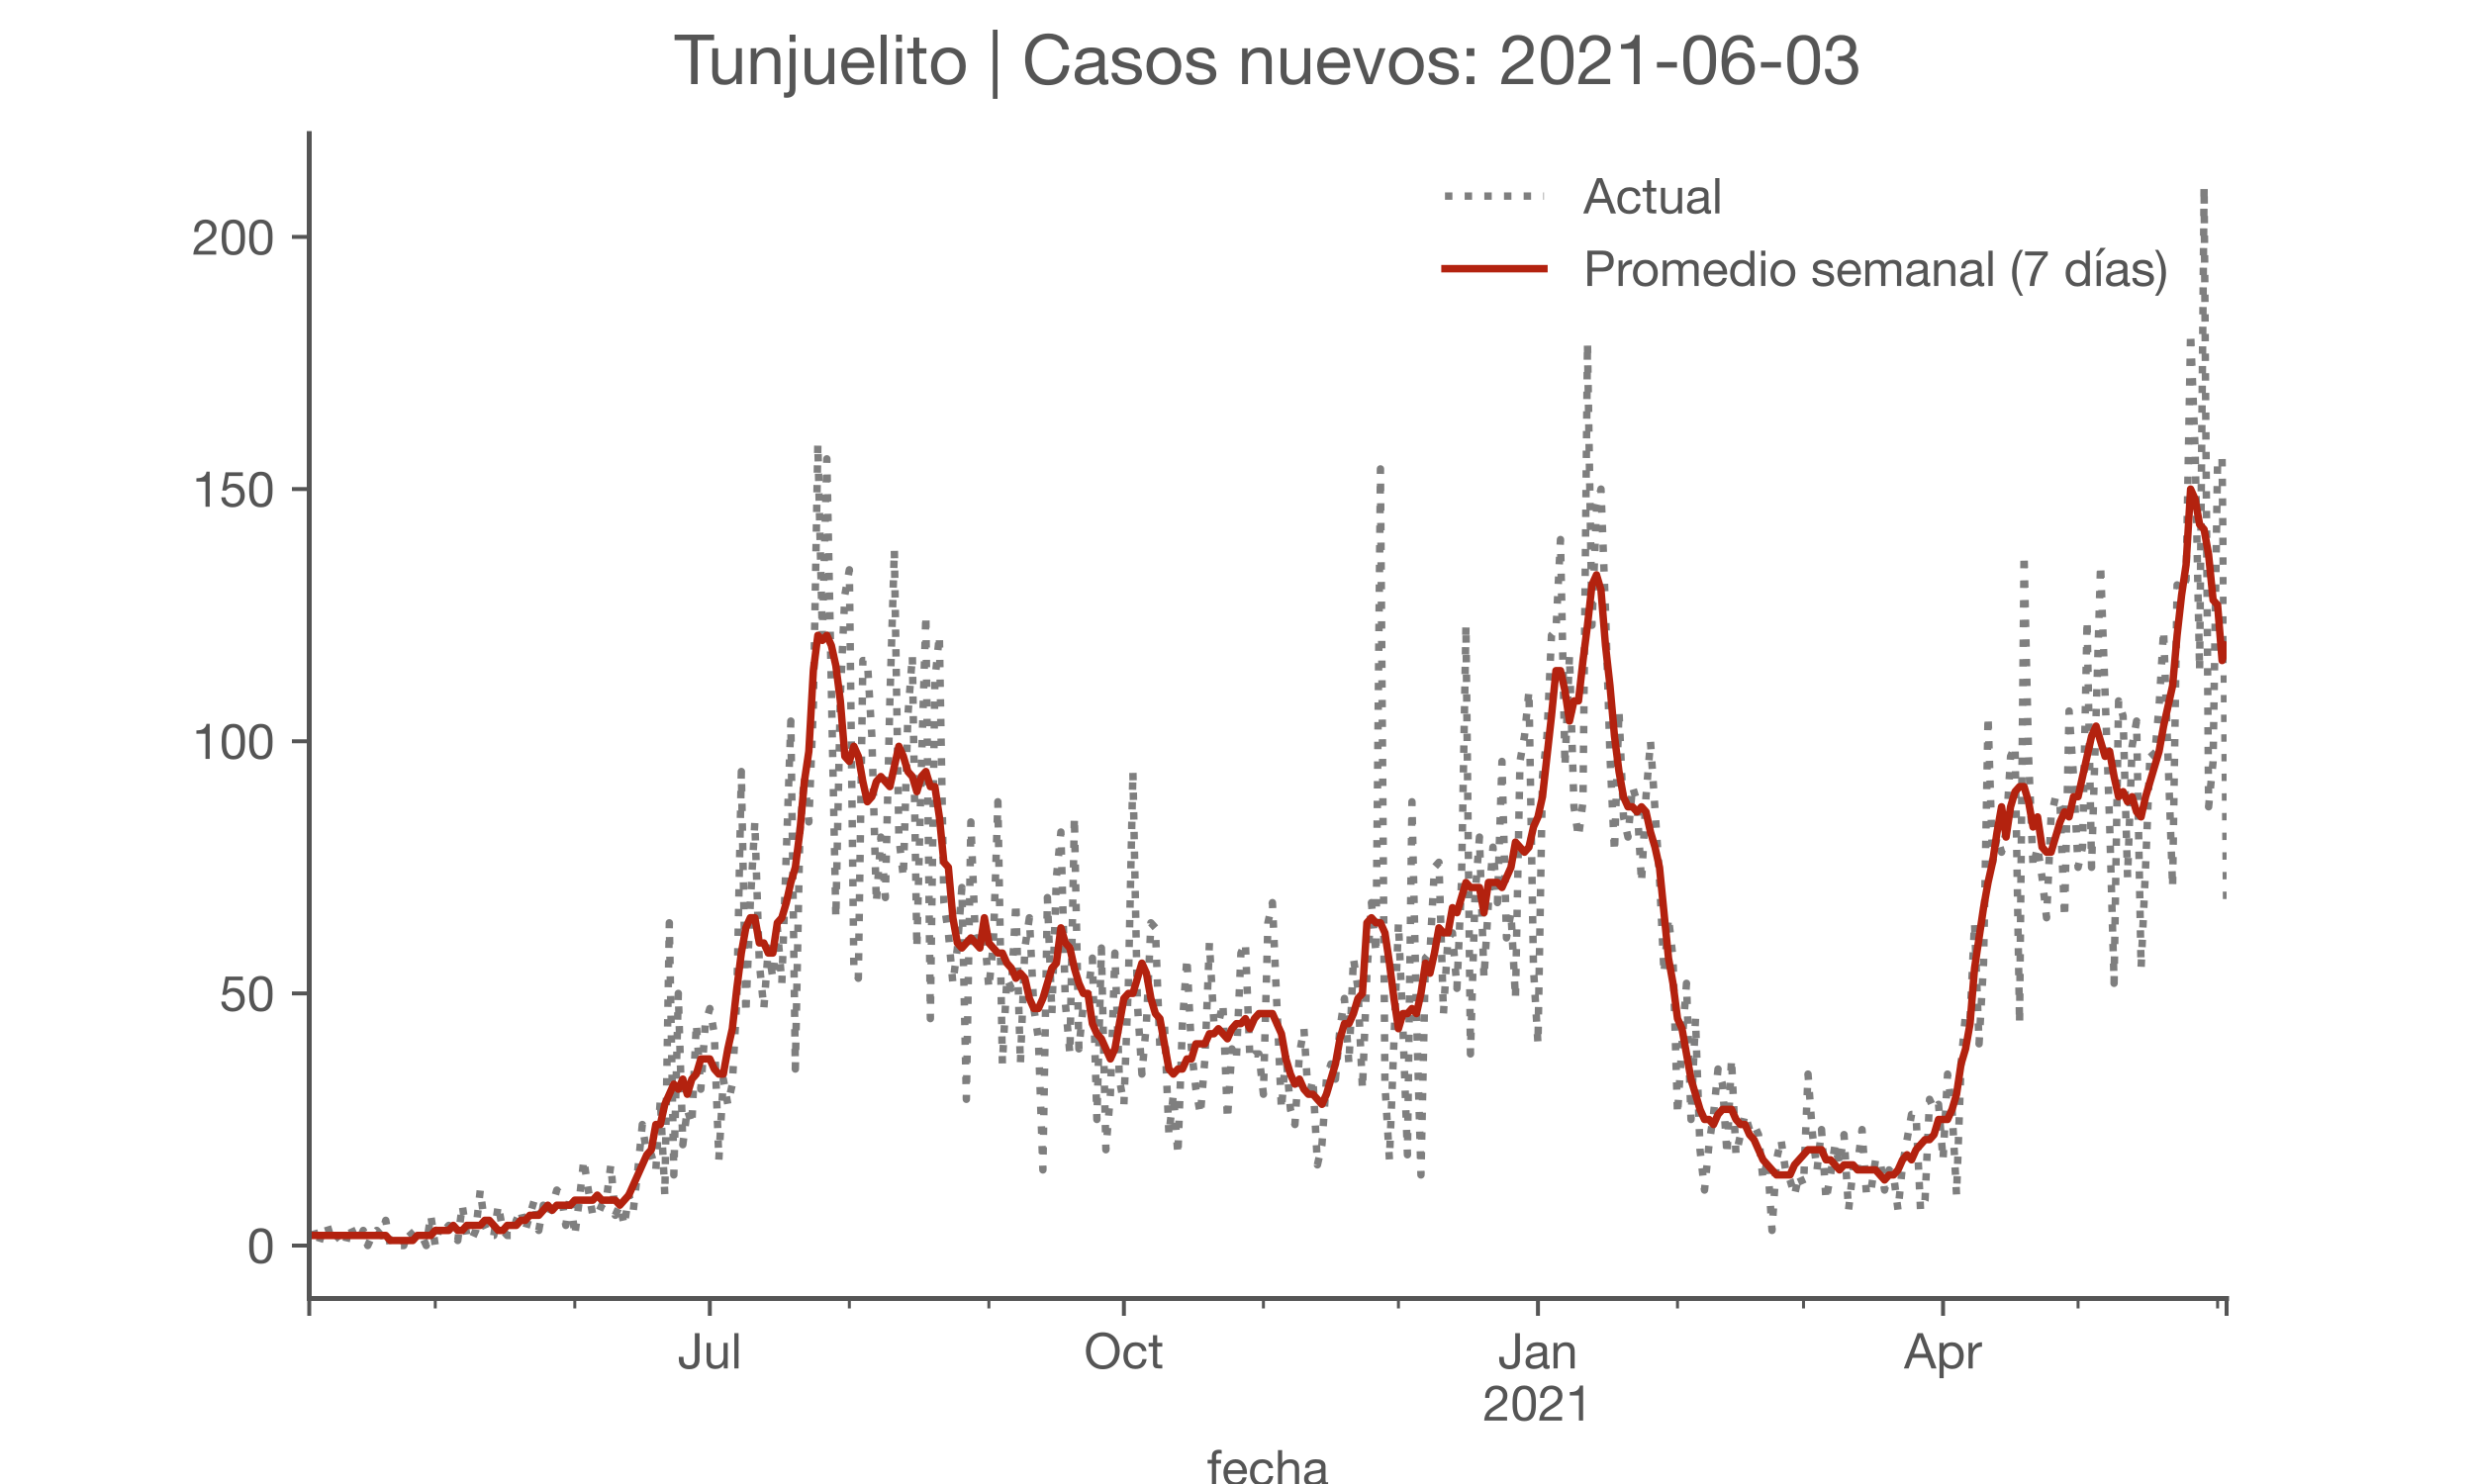 <?xml version="1.0" encoding="utf-8" standalone="no"?>
<!DOCTYPE svg PUBLIC "-//W3C//DTD SVG 1.1//EN"
  "http://www.w3.org/Graphics/SVG/1.1/DTD/svg11.dtd">
<!-- Created with matplotlib (https://matplotlib.org/) -->
<svg height="300pt" version="1.1" viewBox="0 0 500 300" width="500pt" xmlns="http://www.w3.org/2000/svg" xmlns:xlink="http://www.w3.org/1999/xlink">
 <defs>
  <style type="text/css">*{stroke-linecap:butt;stroke-linejoin:round;}</style>
 </defs>
 <g id="figure_1">
  <g id="patch_1">
   <path d="M 0 300 
L 500 300 
L 500 0 
L 0 0 
z
" style="fill:#ffffff;"/>
  </g>
  <g id="axes_1">
   <g id="patch_2">
    <path d="M 62.5 262.5 
L 450 262.5 
L 450 27 
L 62.5 27 
z
" style="fill:#ffffff;"/>
   </g>
   <g id="matplotlib.axis_1">
    <g id="xtick_1">
     <g id="line2d_1">
      <defs>
       <path d="M 0 0 
L 0 3.5 
" id="m513632c5b2" style="stroke:#555555;stroke-width:0.8;"/>
      </defs>
      <g>
       <use style="fill:#555555;stroke:#555555;stroke-width:0.8;" x="62.5" xlink:href="#m513632c5b2" y="262.5"/>
      </g>
     </g>
    </g>
    <g id="xtick_2">
     <g id="line2d_2">
      <g>
       <use style="fill:#555555;stroke:#555555;stroke-width:0.8;" x="143.457" xlink:href="#m513632c5b2" y="262.5"/>
      </g>
     </g>
     <g id="text_1">
      <!-- Jul -->
      <g style="fill:#555555;" transform="translate(136.971 276.641)scale(0.1 -0.1)">
       <defs>
        <path d="M 44.094 17.797 
L 44.094 71.406 
L 34.594 71.406 
L 34.594 19.203 
Q 34.594 13.297 32.141 9.797 
Q 29.703 6.297 23.203 6.297 
Q 19.703 6.297 17.453 7.344 
Q 15.203 8.406 13.953 10.297 
Q 12.703 12.203 12.203 14.797 
Q 11.703 17.406 11.703 20.5 
L 11.703 23.5 
L 2.203 23.5 
L 2.203 19.094 
Q 2.203 8.906 7.594 3.656 
Q 13 -1.594 23 -1.594 
Q 29 -1.594 33.047 0.047 
Q 37.094 1.703 39.547 4.453 
Q 42 7.203 43.047 10.703 
Q 44.094 14.203 44.094 17.797 
z
" id="HelveticaNeue-74"/>
        <path d="M 49.203 0 
L 49.203 51.703 
L 40.703 51.703 
L 40.703 22.5 
Q 40.703 19 39.75 16.047 
Q 38.797 13.094 36.891 10.891 
Q 35 8.703 32.141 7.5 
Q 29.297 6.297 25.406 6.297 
Q 20.5 6.297 17.703 9.094 
Q 14.906 11.906 14.906 16.703 
L 14.906 51.703 
L 6.406 51.703 
L 6.406 17.703 
Q 6.406 13.5 7.25 10.047 
Q 8.094 6.594 10.188 4.094 
Q 12.297 1.594 15.688 0.25 
Q 19.094 -1.094 24.203 -1.094 
Q 29.906 -1.094 34.094 1.156 
Q 38.297 3.406 41 8.203 
L 41.203 8.203 
L 41.203 0 
z
" id="HelveticaNeue-117"/>
        <path d="M 6.906 71.406 
L 6.906 0 
L 15.406 0 
L 15.406 71.406 
z
" id="HelveticaNeue-108"/>
       </defs>
       <use xlink:href="#HelveticaNeue-74"/>
       <use x="51.9" xlink:href="#HelveticaNeue-117"/>
       <use x="107.5" xlink:href="#HelveticaNeue-108"/>
      </g>
     </g>
    </g>
    <g id="xtick_3">
     <g id="line2d_3">
      <g>
       <use style="fill:#555555;stroke:#555555;stroke-width:0.8;" x="227.142" xlink:href="#m513632c5b2" y="262.5"/>
      </g>
     </g>
     <g id="text_2">
      <!-- Oct -->
      <g style="fill:#555555;" transform="translate(219.082 276.641)scale(0.1 -0.1)">
       <defs>
        <path d="M 13.297 35.703 
Q 13.297 41.094 14.688 46.344 
Q 16.094 51.594 19.094 55.797 
Q 22.094 60 26.797 62.547 
Q 31.5 65.094 38 65.094 
Q 44.5 65.094 49.203 62.547 
Q 53.906 60 56.906 55.797 
Q 59.906 51.594 61.297 46.344 
Q 62.703 41.094 62.703 35.703 
Q 62.703 30.297 61.297 25.047 
Q 59.906 19.797 56.906 15.594 
Q 53.906 11.406 49.203 8.844 
Q 44.5 6.297 38 6.297 
Q 31.5 6.297 26.797 8.844 
Q 22.094 11.406 19.094 15.594 
Q 16.094 19.797 14.688 25.047 
Q 13.297 30.297 13.297 35.703 
z
M 3.797 35.703 
Q 3.797 28.406 5.938 21.656 
Q 8.094 14.906 12.391 9.703 
Q 16.703 4.5 23.094 1.453 
Q 29.5 -1.594 38 -1.594 
Q 46.5 -1.594 52.891 1.453 
Q 59.297 4.5 63.594 9.703 
Q 67.906 14.906 70.047 21.656 
Q 72.203 28.406 72.203 35.703 
Q 72.203 43 70.047 49.75 
Q 67.906 56.5 63.594 61.703 
Q 59.297 66.906 52.891 70 
Q 46.5 73.094 38 73.094 
Q 29.5 73.094 23.094 70 
Q 16.703 66.906 12.391 61.703 
Q 8.094 56.5 5.938 49.75 
Q 3.797 43 3.797 35.703 
z
" id="HelveticaNeue-79"/>
        <path d="M 41.5 35.094 
L 50.297 35.094 
Q 49.797 39.703 47.891 43.047 
Q 46 46.406 43.047 48.594 
Q 40.094 50.797 36.25 51.844 
Q 32.406 52.906 28 52.906 
Q 21.906 52.906 17.297 50.75 
Q 12.703 48.594 9.641 44.844 
Q 6.594 41.094 5.094 36.047 
Q 3.594 31 3.594 25.203 
Q 3.594 19.406 5.141 14.547 
Q 6.703 9.703 9.75 6.203 
Q 12.797 2.703 17.344 0.797 
Q 21.906 -1.094 27.797 -1.094 
Q 37.703 -1.094 43.453 4.094 
Q 49.203 9.297 50.594 18.906 
L 41.906 18.906 
Q 41.094 12.906 37.547 9.594 
Q 34 6.297 27.703 6.297 
Q 23.703 6.297 20.797 7.891 
Q 17.906 9.5 16.094 12.141 
Q 14.297 14.797 13.438 18.188 
Q 12.594 21.594 12.594 25.203 
Q 12.594 29.094 13.391 32.75 
Q 14.203 36.406 16.047 39.203 
Q 17.906 42 21 43.703 
Q 24.094 45.406 28.703 45.406 
Q 34.094 45.406 37.297 42.703 
Q 40.5 40 41.5 35.094 
z
" id="HelveticaNeue-99"/>
        <path d="M 18.203 51.703 
L 18.203 67.203 
L 9.703 67.203 
L 9.703 51.703 
L 0.906 51.703 
L 0.906 44.203 
L 9.703 44.203 
L 9.703 11.297 
Q 9.703 7.703 10.391 5.5 
Q 11.094 3.297 12.547 2.094 
Q 14 0.906 16.344 0.453 
Q 18.703 0 22 0 
L 28.5 0 
L 28.5 7.5 
L 24.594 7.5 
Q 22.594 7.5 21.344 7.641 
Q 20.094 7.797 19.391 8.297 
Q 18.703 8.797 18.453 9.688 
Q 18.203 10.594 18.203 12.094 
L 18.203 44.203 
L 28.5 44.203 
L 28.5 51.703 
z
" id="HelveticaNeue-116"/>
       </defs>
       <use xlink:href="#HelveticaNeue-79"/>
       <use x="76" xlink:href="#HelveticaNeue-99"/>
       <use x="129.7" xlink:href="#HelveticaNeue-116"/>
      </g>
     </g>
    </g>
    <g id="xtick_4">
     <g id="line2d_4">
      <g>
       <use style="fill:#555555;stroke:#555555;stroke-width:0.8;" x="310.827" xlink:href="#m513632c5b2" y="262.5"/>
      </g>
     </g>
     <g id="text_3">
      <!-- Jan -->
      <g style="fill:#555555;" transform="translate(302.767 276.641)scale(0.1 -0.1)">
       <defs>
        <path d="M 52.203 0.203 
Q 50 -1.094 46.094 -1.094 
Q 42.797 -1.094 40.844 0.75 
Q 38.906 2.594 38.906 6.797 
Q 35.406 2.594 30.75 0.75 
Q 26.094 -1.094 20.703 -1.094 
Q 17.203 -1.094 14.047 -0.297 
Q 10.906 0.5 8.594 2.203 
Q 6.297 3.906 4.938 6.656 
Q 3.594 9.406 3.594 13.297 
Q 3.594 17.703 5.094 20.5 
Q 6.594 23.297 9.047 25.047 
Q 11.5 26.797 14.641 27.688 
Q 17.797 28.594 21.094 29.203 
Q 24.594 29.906 27.75 30.25 
Q 30.906 30.594 33.297 31.25 
Q 35.703 31.906 37.094 33.156 
Q 38.5 34.406 38.5 36.797 
Q 38.5 39.594 37.453 41.297 
Q 36.406 43 34.75 43.891 
Q 33.094 44.797 31.047 45.094 
Q 29 45.406 27 45.406 
Q 21.594 45.406 18 43.344 
Q 14.406 41.297 14.094 35.594 
L 5.594 35.594 
Q 5.797 40.406 7.594 43.703 
Q 9.406 47 12.406 49.047 
Q 15.406 51.094 19.25 52 
Q 23.094 52.906 27.5 52.906 
Q 31 52.906 34.453 52.406 
Q 37.906 51.906 40.703 50.344 
Q 43.5 48.797 45.203 46 
Q 46.906 43.203 46.906 38.703 
L 46.906 12.094 
Q 46.906 9.094 47.25 7.688 
Q 47.594 6.297 49.594 6.297 
Q 50.703 6.297 52.203 6.797 
z
M 38.406 26.703 
Q 36.797 25.5 34.188 24.953 
Q 31.594 24.406 28.75 24.047 
Q 25.906 23.703 23 23.25 
Q 20.094 22.797 17.797 21.797 
Q 15.5 20.797 14.047 18.938 
Q 12.594 17.094 12.594 13.906 
Q 12.594 11.797 13.438 10.344 
Q 14.297 8.906 15.641 8 
Q 17 7.094 18.797 6.688 
Q 20.594 6.297 22.594 6.297 
Q 26.797 6.297 29.797 7.438 
Q 32.797 8.594 34.688 10.344 
Q 36.594 12.094 37.5 14.141 
Q 38.406 16.203 38.406 18 
z
" id="HelveticaNeue-97"/>
        <path d="M 6.406 51.703 
L 6.406 0 
L 14.906 0 
L 14.906 29.203 
Q 14.906 32.703 15.844 35.641 
Q 16.797 38.594 18.688 40.797 
Q 20.594 43 23.438 44.203 
Q 26.297 45.406 30.203 45.406 
Q 35.094 45.406 37.891 42.594 
Q 40.703 39.797 40.703 35 
L 40.703 0 
L 49.203 0 
L 49.203 34 
Q 49.203 38.203 48.344 41.641 
Q 47.5 45.094 45.391 47.594 
Q 43.297 50.094 39.891 51.5 
Q 36.5 52.906 31.406 52.906 
Q 19.906 52.906 14.594 43.5 
L 14.406 43.5 
L 14.406 51.703 
z
" id="HelveticaNeue-110"/>
       </defs>
       <use xlink:href="#HelveticaNeue-74"/>
       <use x="51.9" xlink:href="#HelveticaNeue-97"/>
       <use x="105.6" xlink:href="#HelveticaNeue-110"/>
      </g>
      <!-- 2021 -->
      <g style="fill:#555555;" transform="translate(299.709 287.18)scale(0.1 -0.1)">
       <defs>
        <path d="M 4.406 45.797 
L 12.906 45.797 
Q 12.797 49 13.547 52.141 
Q 14.297 55.297 16 57.797 
Q 17.703 60.297 20.344 61.844 
Q 23 63.406 26.703 63.406 
Q 29.5 63.406 32 62.5 
Q 34.5 61.594 36.344 59.891 
Q 38.203 58.203 39.297 55.844 
Q 40.406 53.5 40.406 50.594 
Q 40.406 46.906 39.25 44.094 
Q 38.094 41.297 35.844 38.891 
Q 33.594 36.5 30.188 34.141 
Q 26.797 31.797 22.297 29 
Q 18.594 26.797 15.188 24.297 
Q 11.797 21.797 9.094 18.5 
Q 6.406 15.203 4.656 10.75 
Q 2.906 6.297 2.406 0 
L 48.703 0 
L 48.703 7.5 
L 12.297 7.5 
Q 12.906 10.797 14.844 13.344 
Q 16.797 15.906 19.547 18.094 
Q 22.297 20.297 25.594 22.25 
Q 28.906 24.203 32.203 26.203 
Q 35.5 28.297 38.594 30.594 
Q 41.703 32.906 44.094 35.75 
Q 46.5 38.594 47.953 42.188 
Q 49.406 45.797 49.406 50.5 
Q 49.406 55.5 47.656 59.297 
Q 45.906 63.094 42.906 65.641 
Q 39.906 68.203 35.844 69.547 
Q 31.797 70.906 27.203 70.906 
Q 21.594 70.906 17.188 69 
Q 12.797 67.094 9.844 63.75 
Q 6.906 60.406 5.5 55.797 
Q 4.094 51.203 4.406 45.797 
z
" id="HelveticaNeue-50"/>
        <path d="M 13.203 34.906 
Q 13.203 37.5 13.25 40.641 
Q 13.297 43.797 13.75 46.938 
Q 14.203 50.094 15.047 53.094 
Q 15.906 56.094 17.547 58.344 
Q 19.203 60.594 21.703 62 
Q 24.203 63.406 27.797 63.406 
Q 31.406 63.406 33.906 62 
Q 36.406 60.594 38.047 58.344 
Q 39.703 56.094 40.547 53.094 
Q 41.406 50.094 41.844 46.938 
Q 42.297 43.797 42.344 40.641 
Q 42.406 37.5 42.406 34.906 
Q 42.406 30.906 42.156 25.953 
Q 41.906 21 40.547 16.641 
Q 39.203 12.297 36.203 9.297 
Q 33.203 6.297 27.797 6.297 
Q 22.406 6.297 19.406 9.297 
Q 16.406 12.297 15.047 16.641 
Q 13.703 21 13.453 25.953 
Q 13.203 30.906 13.203 34.906 
z
M 4.203 34.797 
Q 4.203 30.906 4.391 26.703 
Q 4.594 22.5 5.391 18.5 
Q 6.203 14.5 7.703 10.953 
Q 9.203 7.406 11.797 4.703 
Q 14.406 2 18.344 0.453 
Q 22.297 -1.094 27.797 -1.094 
Q 33.406 -1.094 37.297 0.453 
Q 41.203 2 43.797 4.703 
Q 46.406 7.406 47.906 10.953 
Q 49.406 14.5 50.203 18.5 
Q 51 22.5 51.203 26.703 
Q 51.406 30.906 51.406 34.797 
Q 51.406 38.703 51.203 42.891 
Q 51 47.094 50.203 51.094 
Q 49.406 55.094 47.906 58.688 
Q 46.406 62.297 43.797 65 
Q 41.203 67.703 37.25 69.297 
Q 33.297 70.906 27.797 70.906 
Q 22.297 70.906 18.344 69.297 
Q 14.406 67.703 11.797 65 
Q 9.203 62.297 7.703 58.688 
Q 6.203 55.094 5.391 51.094 
Q 4.594 47.094 4.391 42.891 
Q 4.203 38.703 4.203 34.797 
z
" id="HelveticaNeue-48"/>
        <path d="M 35.594 0 
L 35.594 70.906 
L 29.094 70.906 
Q 28.406 66.906 26.5 64.297 
Q 24.594 61.703 21.844 60.203 
Q 19.094 58.703 15.688 58.141 
Q 12.297 57.594 8.703 57.594 
L 8.703 50.797 
L 27.094 50.797 
L 27.094 0 
z
" id="HelveticaNeue-49"/>
       </defs>
       <use xlink:href="#HelveticaNeue-50"/>
       <use x="55.6" xlink:href="#HelveticaNeue-48"/>
       <use x="111.2" xlink:href="#HelveticaNeue-50"/>
       <use x="166.8" xlink:href="#HelveticaNeue-49"/>
      </g>
     </g>
    </g>
    <g id="xtick_5">
     <g id="line2d_5">
      <g>
       <use style="fill:#555555;stroke:#555555;stroke-width:0.8;" x="392.694" xlink:href="#m513632c5b2" y="262.5"/>
      </g>
     </g>
     <g id="text_4">
      <!-- Apr -->
      <g style="fill:#555555;" transform="translate(384.824 276.641)scale(0.1 -0.1)">
       <defs>
        <path d="M 20.094 29.5 
L 32.203 62.797 
L 32.406 62.797 
L 44.297 29.5 
z
M 27.203 71.406 
L -0.594 0 
L 9.094 0 
L 17.094 21.5 
L 47.297 21.5 
L 55.094 0 
L 65.594 0 
L 37.703 71.406 
z
" id="HelveticaNeue-65"/>
        <path d="M 6.703 51.703 
L 6.703 -19.703 
L 15.203 -19.703 
L 15.203 6.906 
L 15.406 6.906 
Q 16.797 4.594 18.844 3.047 
Q 20.906 1.5 23.203 0.594 
Q 25.5 -0.297 27.844 -0.688 
Q 30.203 -1.094 32.094 -1.094 
Q 38 -1.094 42.453 1 
Q 46.906 3.094 49.844 6.75 
Q 52.797 10.406 54.25 15.297 
Q 55.703 20.203 55.703 25.703 
Q 55.703 31.203 54.203 36.094 
Q 52.703 41 49.75 44.75 
Q 46.797 48.5 42.344 50.703 
Q 37.906 52.906 31.906 52.906 
Q 26.5 52.906 22 50.953 
Q 17.5 49 15.406 44.703 
L 15.203 44.703 
L 15.203 51.703 
z
M 46.703 26.297 
Q 46.703 22.5 45.891 18.891 
Q 45.094 15.297 43.297 12.5 
Q 41.5 9.703 38.547 8 
Q 35.594 6.297 31.203 6.297 
Q 26.797 6.297 23.688 7.938 
Q 20.594 9.594 18.641 12.297 
Q 16.703 15 15.797 18.547 
Q 14.906 22.094 14.906 25.906 
Q 14.906 29.5 15.75 33 
Q 16.594 36.5 18.5 39.25 
Q 20.406 42 23.406 43.703 
Q 26.406 45.406 30.703 45.406 
Q 34.797 45.406 37.844 43.797 
Q 40.906 42.203 42.844 39.5 
Q 44.797 36.797 45.75 33.344 
Q 46.703 29.906 46.703 26.297 
z
" id="HelveticaNeue-112"/>
        <path d="M 6.094 51.703 
L 6.094 0 
L 14.594 0 
L 14.594 23 
Q 14.594 28 15.594 31.844 
Q 16.594 35.703 18.797 38.391 
Q 21 41.094 24.594 42.5 
Q 28.203 43.906 33.297 43.906 
L 33.297 52.906 
Q 26.406 53.094 21.906 50.094 
Q 17.406 47.094 14.297 40.797 
L 14.094 40.797 
L 14.094 51.703 
z
" id="HelveticaNeue-114"/>
       </defs>
       <use xlink:href="#HelveticaNeue-65"/>
       <use x="64.8" xlink:href="#HelveticaNeue-112"/>
       <use x="124.1" xlink:href="#HelveticaNeue-114"/>
      </g>
     </g>
    </g>
    <g id="xtick_6">
     <g id="line2d_6">
      <g>
       <use style="fill:#555555;stroke:#555555;stroke-width:0.8;" x="450" xlink:href="#m513632c5b2" y="262.5"/>
      </g>
     </g>
    </g>
    <g id="xtick_7">
     <g id="line2d_7">
      <defs>
       <path d="M 0 0 
L 0 2 
" id="me13534d9a4" style="stroke:#555555;stroke-width:0.6;"/>
      </defs>
      <g>
       <use style="fill:#555555;stroke:#555555;stroke-width:0.6;" x="87.969" xlink:href="#me13534d9a4" y="262.5"/>
      </g>
     </g>
    </g>
    <g id="xtick_8">
     <g id="line2d_8">
      <g>
       <use style="fill:#555555;stroke:#555555;stroke-width:0.6;" x="116.168" xlink:href="#me13534d9a4" y="262.5"/>
      </g>
     </g>
    </g>
    <g id="xtick_9">
     <g id="line2d_9">
      <g>
       <use style="fill:#555555;stroke:#555555;stroke-width:0.6;" x="171.655" xlink:href="#me13534d9a4" y="262.5"/>
      </g>
     </g>
    </g>
    <g id="xtick_10">
     <g id="line2d_10">
      <g>
       <use style="fill:#555555;stroke:#555555;stroke-width:0.6;" x="199.853" xlink:href="#me13534d9a4" y="262.5"/>
      </g>
     </g>
    </g>
    <g id="xtick_11">
     <g id="line2d_11">
      <g>
       <use style="fill:#555555;stroke:#555555;stroke-width:0.6;" x="255.34" xlink:href="#me13534d9a4" y="262.5"/>
      </g>
     </g>
    </g>
    <g id="xtick_12">
     <g id="line2d_12">
      <g>
       <use style="fill:#555555;stroke:#555555;stroke-width:0.6;" x="282.629" xlink:href="#me13534d9a4" y="262.5"/>
      </g>
     </g>
    </g>
    <g id="xtick_13">
     <g id="line2d_13">
      <g>
       <use style="fill:#555555;stroke:#555555;stroke-width:0.6;" x="339.026" xlink:href="#me13534d9a4" y="262.5"/>
      </g>
     </g>
    </g>
    <g id="xtick_14">
     <g id="line2d_14">
      <g>
       <use style="fill:#555555;stroke:#555555;stroke-width:0.6;" x="364.495" xlink:href="#me13534d9a4" y="262.5"/>
      </g>
     </g>
    </g>
    <g id="xtick_15">
     <g id="line2d_15">
      <g>
       <use style="fill:#555555;stroke:#555555;stroke-width:0.6;" x="419.982" xlink:href="#me13534d9a4" y="262.5"/>
      </g>
     </g>
    </g>
    <g id="xtick_16">
     <g id="line2d_16">
      <g>
       <use style="fill:#555555;stroke:#555555;stroke-width:0.6;" x="448.181" xlink:href="#me13534d9a4" y="262.5"/>
      </g>
     </g>
    </g>
    <g id="text_5">
     <!-- fecha -->
     <g style="fill:#555555;" transform="translate(243.935 300.291)scale(0.1 -0.1)">
      <defs>
       <path d="M 9.906 44.203 
L 9.906 0 
L 18.406 0 
L 18.406 44.203 
L 28.406 44.203 
L 28.406 51.703 
L 18.406 51.703 
L 18.406 58.906 
Q 18.406 62.297 20.094 63.5 
Q 21.797 64.703 24.906 64.703 
Q 26 64.703 27.297 64.547 
Q 28.594 64.406 29.703 64 
L 29.703 71.406 
Q 28.5 71.797 26.953 72 
Q 25.406 72.203 24.203 72.203 
Q 17.203 72.203 13.547 68.953 
Q 9.906 65.703 9.906 59.406 
L 9.906 51.703 
L 1.203 51.703 
L 1.203 44.203 
z
" id="HelveticaNeue-102"/>
       <path d="M 42.297 30.797 
L 12.594 30.797 
Q 12.797 33.797 13.891 36.438 
Q 15 39.094 16.891 41.094 
Q 18.797 43.094 21.438 44.25 
Q 24.094 45.406 27.406 45.406 
Q 30.594 45.406 33.25 44.25 
Q 35.906 43.094 37.844 41.141 
Q 39.797 39.203 40.938 36.5 
Q 42.094 33.797 42.297 30.797 
z
M 50.5 16.406 
L 42.094 16.406 
Q 41 11.297 37.547 8.797 
Q 34.094 6.297 28.703 6.297 
Q 24.5 6.297 21.391 7.688 
Q 18.297 9.094 16.297 11.438 
Q 14.297 13.797 13.391 16.844 
Q 12.5 19.906 12.594 23.297 
L 51.297 23.297 
Q 51.5 28 50.453 33.203 
Q 49.406 38.406 46.656 42.797 
Q 43.906 47.203 39.344 50.047 
Q 34.797 52.906 27.906 52.906 
Q 22.594 52.906 18.141 50.906 
Q 13.703 48.906 10.453 45.297 
Q 7.203 41.703 5.391 36.797 
Q 3.594 31.906 3.594 26 
Q 3.797 20.094 5.344 15.094 
Q 6.906 10.094 10 6.5 
Q 13.094 2.906 17.641 0.906 
Q 22.203 -1.094 28.406 -1.094 
Q 37.203 -1.094 43 3.297 
Q 48.797 7.703 50.5 16.406 
z
" id="HelveticaNeue-101"/>
       <path d="M 6.406 71.406 
L 6.406 0 
L 14.906 0 
L 14.906 29.203 
Q 14.906 32.703 15.844 35.641 
Q 16.797 38.594 18.688 40.797 
Q 20.594 43 23.438 44.203 
Q 26.297 45.406 30.203 45.406 
Q 35.094 45.406 37.891 42.594 
Q 40.703 39.797 40.703 35 
L 40.703 0 
L 49.203 0 
L 49.203 34 
Q 49.203 38.203 48.344 41.641 
Q 47.5 45.094 45.391 47.594 
Q 43.297 50.094 39.891 51.5 
Q 36.5 52.906 31.406 52.906 
Q 29.094 52.906 26.641 52.406 
Q 24.203 51.906 21.953 50.844 
Q 19.703 49.797 17.891 48.141 
Q 16.094 46.5 15.094 44.094 
L 14.906 44.094 
L 14.906 71.406 
z
" id="HelveticaNeue-104"/>
      </defs>
      <use xlink:href="#HelveticaNeue-102"/>
      <use x="29.6" xlink:href="#HelveticaNeue-101"/>
      <use x="83.3" xlink:href="#HelveticaNeue-99"/>
      <use x="137" xlink:href="#HelveticaNeue-104"/>
      <use x="192.6" xlink:href="#HelveticaNeue-97"/>
     </g>
    </g>
   </g>
   <g id="matplotlib.axis_2">
    <g id="ytick_1">
     <g id="line2d_17">
      <defs>
       <path d="M 0 0 
L -3.5 0 
" id="m53e39cc425" style="stroke:#555555;stroke-width:0.8;"/>
      </defs>
      <g>
       <use style="fill:#555555;stroke:#555555;stroke-width:0.8;" x="62.5" xlink:href="#m53e39cc425" y="251.795"/>
      </g>
     </g>
     <g id="text_6">
      <!-- 0 -->
      <g style="fill:#555555;" transform="translate(49.941 255.366)scale(0.1 -0.1)">
       <use xlink:href="#HelveticaNeue-48"/>
      </g>
     </g>
    </g>
    <g id="ytick_2">
     <g id="line2d_18">
      <g>
       <use style="fill:#555555;stroke:#555555;stroke-width:0.8;" x="62.5" xlink:href="#m53e39cc425" y="200.821"/>
      </g>
     </g>
     <g id="text_7">
      <!-- 50 -->
      <g style="fill:#555555;" transform="translate(44.381 204.392)scale(0.1 -0.1)">
       <defs>
        <path d="M 47 62.203 
L 47 69.703 
L 12 69.703 
L 5.406 32.906 
L 12.703 32.5 
Q 15.203 35.5 18.453 37.344 
Q 21.703 39.203 25.906 39.203 
Q 29.5 39.203 32.453 38 
Q 35.406 36.797 37.5 34.641 
Q 39.594 32.5 40.75 29.547 
Q 41.906 26.594 41.906 23.094 
Q 41.906 18.906 40.703 15.75 
Q 39.5 12.594 37.453 10.5 
Q 35.406 8.406 32.656 7.344 
Q 29.906 6.297 26.906 6.297 
Q 23.703 6.297 21.047 7.25 
Q 18.406 8.203 16.453 9.953 
Q 14.5 11.703 13.344 14.047 
Q 12.203 16.406 12 19.094 
L 3.5 19.094 
Q 3.594 14.297 5.391 10.5 
Q 7.203 6.703 10.297 4.141 
Q 13.406 1.594 17.453 0.25 
Q 21.5 -1.094 26.094 -1.094 
Q 32.297 -1.094 36.938 0.844 
Q 41.594 2.797 44.688 6.094 
Q 47.797 9.406 49.344 13.656 
Q 50.906 17.906 50.906 22.406 
Q 50.906 28.5 49.094 33.047 
Q 47.297 37.594 44.188 40.641 
Q 41.094 43.703 36.891 45.203 
Q 32.703 46.703 28 46.703 
Q 24.406 46.703 20.75 45.453 
Q 17.094 44.203 14.797 41.594 
L 14.594 41.797 
L 18.406 62.203 
z
" id="HelveticaNeue-53"/>
       </defs>
       <use xlink:href="#HelveticaNeue-53"/>
       <use x="55.6" xlink:href="#HelveticaNeue-48"/>
      </g>
     </g>
    </g>
    <g id="ytick_3">
     <g id="line2d_19">
      <g>
       <use style="fill:#555555;stroke:#555555;stroke-width:0.8;" x="62.5" xlink:href="#m53e39cc425" y="149.847"/>
      </g>
     </g>
     <g id="text_8">
      <!-- 100 -->
      <g style="fill:#555555;" transform="translate(38.822 153.418)scale(0.1 -0.1)">
       <use xlink:href="#HelveticaNeue-49"/>
       <use x="55.6" xlink:href="#HelveticaNeue-48"/>
       <use x="111.2" xlink:href="#HelveticaNeue-48"/>
      </g>
     </g>
    </g>
    <g id="ytick_4">
     <g id="line2d_20">
      <g>
       <use style="fill:#555555;stroke:#555555;stroke-width:0.8;" x="62.5" xlink:href="#m53e39cc425" y="98.873"/>
      </g>
     </g>
     <g id="text_9">
      <!-- 150 -->
      <g style="fill:#555555;" transform="translate(38.822 102.444)scale(0.1 -0.1)">
       <use xlink:href="#HelveticaNeue-49"/>
       <use x="55.6" xlink:href="#HelveticaNeue-53"/>
       <use x="111.2" xlink:href="#HelveticaNeue-48"/>
      </g>
     </g>
    </g>
    <g id="ytick_5">
     <g id="line2d_21">
      <g>
       <use style="fill:#555555;stroke:#555555;stroke-width:0.8;" x="62.5" xlink:href="#m53e39cc425" y="47.899"/>
      </g>
     </g>
     <g id="text_10">
      <!-- 200 -->
      <g style="fill:#555555;" transform="translate(38.822 51.47)scale(0.1 -0.1)">
       <use xlink:href="#HelveticaNeue-50"/>
       <use x="55.6" xlink:href="#HelveticaNeue-48"/>
       <use x="111.2" xlink:href="#HelveticaNeue-48"/>
      </g>
     </g>
    </g>
   </g>
   <g id="line2d_22">
    <path clip-path="url(#p24d2a09684)" d="M 63.41 248.737 
L 64.319 251.795 
L 65.229 248.737 
L 66.138 247.718 
L 67.048 250.776 
L 67.958 249.756 
L 69.777 251.795 
L 70.687 247.718 
L 71.596 249.756 
L 72.506 250.776 
L 73.415 248.737 
L 74.325 251.795 
L 75.235 249.756 
L 76.144 248.737 
L 77.054 249.756 
L 77.964 246.698 
L 78.873 251.795 
L 81.602 251.795 
L 82.512 248.737 
L 83.421 249.756 
L 85.241 249.756 
L 86.15 251.795 
L 87.06 245.679 
L 87.969 251.795 
L 88.879 247.718 
L 89.789 248.737 
L 90.698 247.718 
L 91.608 248.737 
L 92.518 250.776 
L 93.427 243.64 
L 94.337 249.756 
L 95.246 250.776 
L 96.156 248.737 
L 97.066 240.581 
L 97.975 247.718 
L 98.885 249.756 
L 99.795 249.756 
L 100.704 243.64 
L 101.614 248.737 
L 102.523 249.756 
L 103.433 249.756 
L 104.343 246.698 
L 105.252 244.659 
L 106.162 248.737 
L 107.981 242.62 
L 108.891 248.737 
L 109.8 243.64 
L 110.71 245.679 
L 111.62 243.64 
L 112.529 240.581 
L 113.439 241.601 
L 114.349 247.718 
L 115.258 241.601 
L 116.168 249.756 
L 117.077 242.62 
L 117.987 234.464 
L 118.897 240.581 
L 119.806 245.679 
L 120.716 245.679 
L 121.626 243.64 
L 122.535 242.62 
L 123.445 235.484 
L 124.354 245.679 
L 125.264 243.64 
L 126.174 247.718 
L 127.083 241.601 
L 127.993 244.659 
L 128.903 236.503 
L 129.812 227.328 
L 130.722 233.445 
L 131.631 233.445 
L 132.541 236.503 
L 133.451 222.231 
L 134.36 241.601 
L 135.27 186.549 
L 136.18 237.523 
L 137.089 200.821 
L 137.999 231.406 
L 138.908 224.269 
L 139.818 227.328 
L 140.728 206.938 
L 141.637 220.192 
L 142.547 206.938 
L 143.457 203.88 
L 144.366 208.977 
L 145.276 234.464 
L 146.185 218.153 
L 147.095 223.25 
L 148.005 219.172 
L 148.914 201.841 
L 149.824 155.964 
L 150.734 204.899 
L 151.643 182.471 
L 152.553 166.159 
L 153.462 194.705 
L 154.372 203.88 
L 155.282 191.646 
L 156.191 197.763 
L 157.101 187.568 
L 158.011 198.782 
L 159.83 145.769 
L 160.739 216.114 
L 161.649 168.198 
L 162.559 156.984 
L 163.468 166.159 
L 164.378 142.711 
L 165.288 89.698 
L 166.197 128.438 
L 167.107 92.756 
L 168.926 185.529 
L 169.836 140.672 
L 170.745 120.282 
L 171.655 115.185 
L 172.565 195.724 
L 173.474 197.763 
L 174.384 133.536 
L 175.293 133.536 
L 176.203 148.828 
L 177.113 182.471 
L 178.022 169.218 
L 178.932 181.451 
L 179.842 141.692 
L 180.751 111.107 
L 181.661 169.218 
L 182.57 177.373 
L 183.48 144.75 
L 184.39 132.516 
L 185.299 191.646 
L 186.209 154.945 
L 187.119 124.36 
L 188.028 205.919 
L 188.938 137.614 
L 189.847 128.438 
L 190.757 182.471 
L 191.667 188.588 
L 192.576 198.782 
L 193.486 191.646 
L 194.396 179.412 
L 195.305 222.231 
L 196.215 166.159 
L 197.124 189.607 
L 198.034 189.607 
L 198.944 188.588 
L 199.853 199.802 
L 200.763 190.627 
L 201.673 162.081 
L 202.582 215.094 
L 203.492 197.763 
L 204.401 199.802 
L 205.311 182.471 
L 206.221 215.094 
L 207.13 191.646 
L 208.04 185.529 
L 208.95 203.88 
L 209.859 209.997 
L 210.769 236.503 
L 211.678 181.451 
L 212.588 204.899 
L 213.498 177.373 
L 214.407 168.198 
L 215.317 202.86 
L 216.227 213.055 
L 217.136 165.14 
L 218.046 212.036 
L 218.955 202.86 
L 219.865 200.821 
L 220.775 193.685 
L 221.684 226.308 
L 222.594 191.646 
L 223.504 232.425 
L 224.413 221.211 
L 225.323 192.666 
L 226.232 218.153 
L 227.142 223.25 
L 228.052 198.782 
L 228.961 155.964 
L 229.871 202.86 
L 230.781 217.133 
L 231.69 206.938 
L 232.6 186.549 
L 233.509 187.568 
L 234.419 212.036 
L 235.329 206.938 
L 236.238 229.367 
L 237.148 221.211 
L 238.058 233.445 
L 238.967 206.938 
L 239.877 193.685 
L 240.786 212.036 
L 241.696 220.192 
L 242.606 225.289 
L 243.515 214.075 
L 244.425 190.627 
L 245.335 206.938 
L 246.244 206.938 
L 247.154 202.86 
L 248.063 226.308 
L 248.973 212.036 
L 249.883 214.075 
L 250.792 192.666 
L 251.702 190.627 
L 252.612 214.075 
L 253.521 213.055 
L 254.431 213.055 
L 255.34 221.211 
L 256.25 186.549 
L 257.16 182.471 
L 258.979 224.269 
L 259.888 213.055 
L 260.798 224.269 
L 261.708 227.328 
L 262.617 213.055 
L 263.527 207.958 
L 264.437 222.231 
L 265.346 218.153 
L 266.256 235.484 
L 267.165 231.406 
L 268.075 218.153 
L 268.985 215.094 
L 269.894 218.153 
L 270.804 207.958 
L 271.714 201.841 
L 272.623 215.094 
L 273.533 193.685 
L 274.442 199.802 
L 275.352 220.192 
L 276.262 196.744 
L 277.171 182.471 
L 278.081 192.666 
L 278.991 94.795 
L 279.9 219.172 
L 280.81 234.464 
L 282.629 186.549 
L 283.539 207.958 
L 284.448 233.445 
L 285.358 162.081 
L 286.268 204.899 
L 287.177 237.523 
L 288.087 193.685 
L 288.996 192.666 
L 289.906 175.334 
L 290.816 174.315 
L 291.725 204.899 
L 292.635 189.607 
L 293.545 188.588 
L 294.454 199.802 
L 295.364 178.393 
L 296.273 126.399 
L 297.183 213.055 
L 298.093 181.451 
L 299.002 169.218 
L 299.912 197.763 
L 300.822 182.471 
L 301.731 171.256 
L 302.641 182.471 
L 303.55 153.925 
L 304.46 189.607 
L 305.37 184.51 
L 306.279 201.841 
L 307.189 153.925 
L 308.099 148.828 
L 309.008 139.653 
L 309.918 195.724 
L 310.827 211.016 
L 311.737 156.984 
L 312.647 148.828 
L 313.556 128.438 
L 314.466 127.419 
L 315.376 109.068 
L 316.285 154.945 
L 317.195 132.516 
L 318.104 163.101 
L 319.014 169.218 
L 319.924 162.081 
L 320.833 69.308 
L 321.743 126.399 
L 322.653 102.951 
L 323.562 98.873 
L 324.472 123.341 
L 325.381 152.906 
L 326.291 172.276 
L 327.201 143.731 
L 328.11 165.14 
L 329.02 169.218 
L 329.93 159.023 
L 330.839 162.081 
L 331.749 178.393 
L 332.658 161.062 
L 333.568 149.847 
L 335.387 177.373 
L 336.297 196.744 
L 337.207 185.529 
L 338.116 193.685 
L 339.026 225.289 
L 339.935 211.016 
L 340.845 198.782 
L 341.755 226.308 
L 342.664 205.919 
L 343.574 232.425 
L 344.484 240.581 
L 345.393 231.406 
L 346.303 225.289 
L 347.212 216.114 
L 348.122 219.172 
L 349.032 233.445 
L 349.941 214.075 
L 350.851 233.445 
L 352.67 225.289 
L 353.58 228.347 
L 354.489 227.328 
L 355.399 229.367 
L 356.309 238.542 
L 357.218 234.464 
L 358.128 248.737 
L 359.038 234.464 
L 359.947 230.386 
L 360.857 236.503 
L 361.766 238.542 
L 362.676 241.601 
L 363.586 237.523 
L 364.495 239.562 
L 365.405 217.133 
L 366.315 229.367 
L 367.224 236.503 
L 368.134 228.347 
L 369.043 242.62 
L 369.953 237.523 
L 370.863 231.406 
L 371.772 235.484 
L 372.682 229.367 
L 373.592 244.659 
L 374.501 236.503 
L 375.411 235.484 
L 376.32 228.347 
L 377.23 241.601 
L 378.14 240.581 
L 379.049 234.464 
L 379.959 234.464 
L 380.869 240.581 
L 381.778 236.503 
L 382.688 237.523 
L 383.597 244.659 
L 384.507 235.484 
L 386.326 225.289 
L 387.236 225.289 
L 388.146 244.659 
L 389.055 242.62 
L 389.965 222.231 
L 390.874 224.269 
L 391.784 223.25 
L 392.694 234.464 
L 393.603 217.133 
L 394.513 224.269 
L 395.423 241.601 
L 396.332 215.094 
L 397.242 204.899 
L 398.151 205.919 
L 399.061 186.549 
L 399.971 211.016 
L 400.88 194.705 
L 401.79 144.75 
L 402.7 174.315 
L 403.609 169.218 
L 404.519 172.276 
L 405.428 168.198 
L 406.338 152.906 
L 407.248 150.867 
L 408.157 206.938 
L 409.067 112.127 
L 409.977 152.906 
L 410.886 175.334 
L 411.796 171.256 
L 412.705 177.373 
L 413.615 185.529 
L 414.525 165.14 
L 415.434 161.062 
L 416.344 163.101 
L 417.254 185.529 
L 418.163 143.731 
L 419.073 156.984 
L 419.982 175.334 
L 420.892 171.256 
L 421.802 125.38 
L 422.711 175.334 
L 424.531 114.166 
L 426.35 166.159 
L 427.259 198.782 
L 428.169 141.692 
L 429.079 144.75 
L 429.988 177.373 
L 430.898 150.867 
L 431.808 145.769 
L 432.717 195.724 
L 433.627 175.334 
L 434.536 151.886 
L 435.446 152.906 
L 436.356 142.711 
L 437.265 127.419 
L 439.085 179.412 
L 439.994 118.244 
L 440.904 119.263 
L 441.813 117.224 
L 442.723 67.269 
L 443.633 90.718 
L 444.542 135.575 
L 445.452 37.705 
L 446.362 163.101 
L 447.271 153.925 
L 448.181 92.756 
L 449.09 92.756 
L 450 182.471 
L 450 182.471 
" style="fill:none;stroke:#000000;stroke-dasharray:1.5,2.475;stroke-dashoffset:0;stroke-opacity:0.5;stroke-width:1.5;"/>
   </g>
   <g id="line2d_23">
    <path clip-path="url(#p24d2a09684)" d="M 62.5 249.756 
L 77.964 249.756 
L 78.873 250.776 
L 83.421 250.776 
L 84.331 249.756 
L 87.06 249.756 
L 87.969 248.737 
L 90.698 248.737 
L 91.608 247.718 
L 92.518 248.737 
L 93.427 248.737 
L 94.337 247.718 
L 97.066 247.718 
L 97.975 246.698 
L 98.885 246.698 
L 100.704 248.737 
L 101.614 248.737 
L 102.523 247.718 
L 104.343 247.718 
L 105.252 246.698 
L 106.162 246.698 
L 107.072 245.679 
L 108.891 245.679 
L 110.71 243.64 
L 111.62 244.659 
L 112.529 243.64 
L 115.258 243.64 
L 116.168 242.62 
L 119.806 242.62 
L 120.716 241.601 
L 121.626 242.62 
L 124.354 242.62 
L 125.264 243.64 
L 127.083 241.601 
L 130.722 233.445 
L 131.631 232.425 
L 132.541 227.328 
L 133.451 227.328 
L 134.36 223.25 
L 136.18 219.172 
L 137.089 220.192 
L 137.999 218.153 
L 138.908 221.211 
L 139.818 218.153 
L 140.728 217.133 
L 141.637 214.075 
L 143.457 214.075 
L 144.366 216.114 
L 145.276 217.133 
L 146.185 217.133 
L 147.095 212.036 
L 148.005 207.958 
L 148.914 199.802 
L 149.824 192.666 
L 150.734 187.568 
L 151.643 185.529 
L 152.553 185.529 
L 153.462 190.627 
L 154.372 190.627 
L 155.282 192.666 
L 156.191 192.666 
L 157.101 186.549 
L 158.011 185.529 
L 158.92 182.471 
L 159.83 178.393 
L 160.739 175.334 
L 161.649 168.198 
L 162.559 158.003 
L 163.468 151.886 
L 164.378 135.575 
L 165.288 128.438 
L 166.197 129.458 
L 167.107 128.438 
L 168.016 130.477 
L 168.926 134.555 
L 169.836 141.692 
L 170.745 152.906 
L 171.655 153.925 
L 172.565 150.867 
L 173.474 152.906 
L 174.384 158.003 
L 175.293 162.081 
L 176.203 161.062 
L 177.113 158.003 
L 178.022 156.984 
L 179.842 159.023 
L 181.661 150.867 
L 182.57 152.906 
L 183.48 155.964 
L 184.39 156.984 
L 185.299 160.042 
L 186.209 156.984 
L 187.119 155.964 
L 188.028 159.023 
L 188.938 159.023 
L 189.847 165.14 
L 190.757 174.315 
L 191.667 175.334 
L 192.576 185.529 
L 193.486 190.627 
L 194.396 191.646 
L 196.215 189.607 
L 198.034 191.646 
L 198.944 185.529 
L 199.853 190.627 
L 201.673 192.666 
L 202.582 192.666 
L 203.492 194.705 
L 204.401 195.724 
L 205.311 197.763 
L 206.221 196.744 
L 207.13 197.763 
L 208.04 201.841 
L 208.95 203.88 
L 209.859 203.88 
L 210.769 201.841 
L 212.588 195.724 
L 213.498 194.705 
L 214.407 187.568 
L 215.317 190.627 
L 216.227 191.646 
L 217.136 195.724 
L 218.046 198.782 
L 218.955 200.821 
L 219.865 200.821 
L 220.775 206.938 
L 221.684 208.977 
L 222.594 209.997 
L 224.413 214.075 
L 225.323 212.036 
L 227.142 201.841 
L 228.052 200.821 
L 228.961 200.821 
L 230.781 194.705 
L 231.69 196.744 
L 232.6 201.841 
L 233.509 204.899 
L 234.419 205.919 
L 236.238 216.114 
L 237.148 217.133 
L 238.058 216.114 
L 238.967 216.114 
L 239.877 214.075 
L 240.786 214.075 
L 241.696 211.016 
L 243.515 211.016 
L 244.425 208.977 
L 245.335 208.977 
L 246.244 207.958 
L 248.063 209.997 
L 248.973 207.958 
L 249.883 206.938 
L 250.792 206.938 
L 251.702 205.919 
L 252.612 207.958 
L 253.521 205.919 
L 254.431 204.899 
L 257.16 204.899 
L 258.979 208.977 
L 259.888 214.075 
L 260.798 217.133 
L 261.708 219.172 
L 262.617 218.153 
L 263.527 220.192 
L 264.437 221.211 
L 265.346 221.211 
L 267.165 223.25 
L 268.075 221.211 
L 269.894 215.094 
L 270.804 209.997 
L 271.714 206.938 
L 272.623 206.938 
L 273.533 204.899 
L 274.442 201.841 
L 275.352 200.821 
L 276.262 186.549 
L 277.171 185.529 
L 278.081 186.549 
L 278.991 186.549 
L 279.9 188.588 
L 280.81 194.705 
L 281.719 201.841 
L 282.629 207.958 
L 283.539 204.899 
L 284.448 204.899 
L 285.358 203.88 
L 286.268 204.899 
L 287.177 200.821 
L 288.087 194.705 
L 288.996 196.744 
L 289.906 192.666 
L 290.816 187.568 
L 291.725 188.588 
L 292.635 188.588 
L 293.545 183.49 
L 294.454 184.51 
L 296.273 178.393 
L 297.183 179.412 
L 299.002 179.412 
L 299.912 184.51 
L 300.822 178.393 
L 302.641 178.393 
L 303.55 179.412 
L 305.37 175.334 
L 306.279 170.237 
L 308.099 172.276 
L 309.008 171.256 
L 309.918 167.179 
L 310.827 165.14 
L 311.737 161.062 
L 313.556 144.75 
L 314.466 135.575 
L 315.376 135.575 
L 316.285 139.653 
L 317.195 145.769 
L 318.104 141.692 
L 319.014 141.692 
L 319.924 133.536 
L 320.833 126.399 
L 321.743 118.244 
L 322.653 116.205 
L 323.562 119.263 
L 324.472 130.477 
L 325.381 138.633 
L 326.291 148.828 
L 327.201 155.964 
L 328.11 161.062 
L 329.02 163.101 
L 329.93 163.101 
L 330.839 164.12 
L 331.749 163.101 
L 332.658 164.12 
L 333.568 168.198 
L 334.478 171.256 
L 335.387 175.334 
L 337.207 193.685 
L 338.116 198.782 
L 339.026 205.919 
L 339.935 207.958 
L 341.755 218.153 
L 343.574 224.269 
L 344.484 226.308 
L 345.393 226.308 
L 346.303 227.328 
L 347.212 225.289 
L 348.122 224.269 
L 349.941 224.269 
L 350.851 226.308 
L 351.761 227.328 
L 352.67 227.328 
L 353.58 229.367 
L 354.489 230.386 
L 356.309 234.464 
L 359.038 237.523 
L 361.766 237.523 
L 362.676 235.484 
L 365.405 232.425 
L 368.134 232.425 
L 369.043 234.464 
L 369.953 234.464 
L 371.772 236.503 
L 372.682 235.484 
L 374.501 235.484 
L 375.411 236.503 
L 379.049 236.503 
L 380.869 238.542 
L 381.778 237.523 
L 382.688 237.523 
L 383.597 236.503 
L 384.507 234.464 
L 385.417 233.445 
L 386.326 234.464 
L 387.236 232.425 
L 389.055 230.386 
L 389.965 230.386 
L 390.874 229.367 
L 391.784 226.308 
L 393.603 226.308 
L 394.513 224.269 
L 395.423 221.211 
L 396.332 215.094 
L 397.242 212.036 
L 398.151 206.938 
L 399.061 195.724 
L 400.88 183.49 
L 401.79 178.393 
L 402.7 174.315 
L 403.609 168.198 
L 404.519 163.101 
L 405.428 169.218 
L 406.338 163.101 
L 407.248 160.042 
L 408.157 159.023 
L 409.067 159.023 
L 409.977 162.081 
L 410.886 167.179 
L 411.796 165.14 
L 412.705 171.256 
L 413.615 172.276 
L 414.525 172.276 
L 416.344 166.159 
L 417.254 164.12 
L 418.163 165.14 
L 419.073 161.062 
L 419.982 161.062 
L 422.711 148.828 
L 423.621 146.789 
L 425.44 152.906 
L 426.35 151.886 
L 427.259 156.984 
L 428.169 161.062 
L 429.079 160.042 
L 429.988 162.081 
L 430.898 161.062 
L 431.808 164.12 
L 432.717 165.14 
L 433.627 161.062 
L 436.356 151.886 
L 437.265 146.789 
L 439.085 138.633 
L 439.994 128.438 
L 440.904 120.282 
L 441.813 114.166 
L 442.723 98.873 
L 443.633 100.912 
L 444.542 106.01 
L 445.452 107.029 
L 446.362 112.127 
L 447.271 121.302 
L 448.181 122.321 
L 449.09 133.536 
L 450 130.477 
L 450 130.477 
" style="fill:none;stroke:#b3220f;stroke-linecap:square;stroke-width:1.5;"/>
   </g>
   <g id="patch_3">
    <path d="M 62.5 262.5 
L 62.5 27 
" style="fill:none;stroke:#555555;stroke-linecap:square;stroke-linejoin:miter;"/>
   </g>
   <g id="patch_4">
    <path d="M 62.5 262.5 
L 450 262.5 
" style="fill:none;stroke:#555555;stroke-linecap:square;stroke-linejoin:miter;"/>
   </g>
   <g id="text_11">
    <!-- Tunjuelito | Casos nuevos: 2021-06-03 -->
    <g style="fill:#555555;" transform="translate(136.304 17)scale(0.14 -0.14)">
     <defs>
      <path d="M 24 63.406 
L 24 0 
L 33.5 0 
L 33.5 63.406 
L 57.297 63.406 
L 57.297 71.406 
L 0.203 71.406 
L 0.203 63.406 
z
" id="HelveticaNeue-84"/>
      <path d="M 15.406 61 
L 15.406 71.406 
L 6.906 71.406 
L 6.906 61 
z
M 15.406 -6.5 
L 15.406 51.703 
L 6.906 51.703 
L 6.906 -5.094 
Q 6.906 -9.094 5.906 -10.641 
Q 4.906 -12.203 2.094 -12.203 
L 0.297 -12.203 
Q -0.094 -12.203 -0.438 -12.141 
Q -0.797 -12.094 -1.297 -12 
L -1.297 -19.297 
Q 0.703 -19.703 3 -19.703 
Q 8.703 -19.703 12.047 -16.547 
Q 15.406 -13.406 15.406 -6.5 
z
" id="HelveticaNeue-106"/>
      <path d="M 15.406 61 
L 15.406 71.406 
L 6.906 71.406 
L 6.906 61 
z
M 6.906 51.703 
L 6.906 0 
L 15.406 0 
L 15.406 51.703 
z
" id="HelveticaNeue-105"/>
      <path d="M 12.594 25.797 
Q 12.594 30.5 13.844 34.141 
Q 15.094 37.797 17.297 40.297 
Q 19.5 42.797 22.453 44.094 
Q 25.406 45.406 28.703 45.406 
Q 32 45.406 34.953 44.094 
Q 37.906 42.797 40.094 40.297 
Q 42.297 37.797 43.547 34.141 
Q 44.797 30.5 44.797 25.797 
Q 44.797 21.094 43.547 17.438 
Q 42.297 13.797 40.094 11.344 
Q 37.906 8.906 34.953 7.594 
Q 32 6.297 28.703 6.297 
Q 25.406 6.297 22.453 7.594 
Q 19.5 8.906 17.297 11.344 
Q 15.094 13.797 13.844 17.438 
Q 12.594 21.094 12.594 25.797 
z
M 3.594 25.797 
Q 3.594 20.094 5.188 15.188 
Q 6.797 10.297 10 6.641 
Q 13.203 3 17.891 0.953 
Q 22.594 -1.094 28.703 -1.094 
Q 34.906 -1.094 39.547 0.953 
Q 44.203 3 47.391 6.641 
Q 50.594 10.297 52.188 15.188 
Q 53.797 20.094 53.797 25.797 
Q 53.797 31.5 52.188 36.453 
Q 50.594 41.406 47.391 45.047 
Q 44.203 48.703 39.547 50.797 
Q 34.906 52.906 28.703 52.906 
Q 22.594 52.906 17.891 50.797 
Q 13.203 48.703 10 45.047 
Q 6.797 41.406 5.188 36.453 
Q 3.594 31.5 3.594 25.797 
z
" id="HelveticaNeue-111"/>
      <path id="HelveticaNeue-32"/>
      <path d="M 7.703 78.594 
L 7.703 -21.297 
L 14.5 -21.297 
L 14.5 78.594 
z
" id="HelveticaNeue-124"/>
      <path d="M 58 49.906 
L 67.5 49.906 
Q 66.703 55.594 64.094 59.938 
Q 61.5 64.297 57.594 67.188 
Q 53.703 70.094 48.703 71.594 
Q 43.703 73.094 38.094 73.094 
Q 29.906 73.094 23.547 70.141 
Q 17.203 67.203 12.953 62.094 
Q 8.703 57 6.5 50.141 
Q 4.297 43.297 4.297 35.5 
Q 4.297 27.703 6.344 20.891 
Q 8.406 14.094 12.5 9.094 
Q 16.594 4.094 22.797 1.25 
Q 29 -1.594 37.297 -1.594 
Q 51 -1.594 58.891 5.906 
Q 66.797 13.406 68.203 26.906 
L 58.703 26.906 
Q 58.406 22.5 56.906 18.703 
Q 55.406 14.906 52.75 12.156 
Q 50.094 9.406 46.438 7.844 
Q 42.797 6.297 38.094 6.297 
Q 31.703 6.297 27.094 8.688 
Q 22.5 11.094 19.547 15.141 
Q 16.594 19.203 15.188 24.641 
Q 13.797 30.094 13.797 36.203 
Q 13.797 41.797 15.188 47 
Q 16.594 52.203 19.547 56.25 
Q 22.5 60.297 27.047 62.688 
Q 31.594 65.094 38 65.094 
Q 45.5 65.094 50.953 61.297 
Q 56.406 57.5 58 49.906 
z
" id="HelveticaNeue-67"/>
      <path d="M 11.594 16.297 
L 3.094 16.297 
Q 3.297 11.5 5.094 8.141 
Q 6.906 4.797 9.906 2.75 
Q 12.906 0.703 16.797 -0.188 
Q 20.703 -1.094 25 -1.094 
Q 28.906 -1.094 32.844 -0.344 
Q 36.797 0.406 39.938 2.297 
Q 43.094 4.203 45.047 7.297 
Q 47 10.406 47 15.094 
Q 47 18.797 45.547 21.297 
Q 44.094 23.797 41.75 25.438 
Q 39.406 27.094 36.344 28.094 
Q 33.297 29.094 30.094 29.797 
Q 27.094 30.5 24.094 31.141 
Q 21.094 31.797 18.688 32.75 
Q 16.297 33.703 14.75 35.141 
Q 13.203 36.594 13.203 38.797 
Q 13.203 40.797 14.203 42.047 
Q 15.203 43.297 16.797 44.047 
Q 18.406 44.797 20.344 45.094 
Q 22.297 45.406 24.203 45.406 
Q 26.297 45.406 28.344 44.953 
Q 30.406 44.5 32.094 43.5 
Q 33.797 42.5 34.891 40.844 
Q 36 39.203 36.203 36.703 
L 44.703 36.703 
Q 44.406 41.406 42.703 44.547 
Q 41 47.703 38.141 49.547 
Q 35.297 51.406 31.594 52.156 
Q 27.906 52.906 23.5 52.906 
Q 20.094 52.906 16.641 52.047 
Q 13.203 51.203 10.453 49.453 
Q 7.703 47.703 5.953 44.891 
Q 4.203 42.094 4.203 38.203 
Q 4.203 33.203 6.703 30.391 
Q 9.203 27.594 12.953 26.047 
Q 16.703 24.5 21.094 23.641 
Q 25.5 22.797 29.25 21.75 
Q 33 20.703 35.5 19 
Q 38 17.297 38 14 
Q 38 11.594 36.797 10.047 
Q 35.594 8.5 33.75 7.703 
Q 31.906 6.906 29.703 6.594 
Q 27.5 6.297 25.5 6.297 
Q 22.906 6.297 20.453 6.797 
Q 18 7.297 16.047 8.438 
Q 14.094 9.594 12.891 11.547 
Q 11.703 13.5 11.594 16.297 
z
" id="HelveticaNeue-115"/>
      <path d="M 29.703 0 
L 48.594 51.703 
L 39.703 51.703 
L 25.594 8.594 
L 25.406 8.594 
L 10.906 51.703 
L 1.406 51.703 
L 20.594 0 
z
" id="HelveticaNeue-118"/>
      <path d="M 19.406 40.594 
L 19.406 51.703 
L 8.297 51.703 
L 8.297 40.594 
z
M 8.297 11.094 
L 8.297 0 
L 19.406 0 
L 19.406 11.094 
z
" id="HelveticaNeue-58"/>
      <path d="M 5 31.797 
L 5 23.797 
L 33.906 23.797 
L 33.906 31.797 
z
" id="HelveticaNeue-45"/>
      <path d="M 41.406 52.797 
L 49.906 52.797 
Q 49.094 61.594 43.891 66.25 
Q 38.703 70.906 29.906 70.906 
Q 22.297 70.906 17.297 67.703 
Q 12.297 64.5 9.297 59.203 
Q 6.297 53.906 5.047 47.047 
Q 3.797 40.203 3.797 32.906 
Q 3.797 27.297 4.641 21.297 
Q 5.5 15.297 8.094 10.297 
Q 10.703 5.297 15.5 2.094 
Q 20.297 -1.094 28.203 -1.094 
Q 34.906 -1.094 39.453 1.156 
Q 44 3.406 46.75 6.844 
Q 49.5 10.297 50.703 14.5 
Q 51.906 18.703 51.906 22.594 
Q 51.906 27.5 50.406 31.703 
Q 48.906 35.906 46.156 39 
Q 43.406 42.094 39.344 43.844 
Q 35.297 45.594 30.203 45.594 
Q 24.406 45.594 19.953 43.391 
Q 15.5 41.203 12.5 36.297 
L 12.297 36.5 
Q 12.406 40.594 13.094 45.297 
Q 13.797 50 15.641 54.047 
Q 17.5 58.094 20.797 60.75 
Q 24.094 63.406 29.5 63.406 
Q 34.594 63.406 37.688 60.5 
Q 40.797 57.594 41.406 52.797 
z
M 28.594 38.094 
Q 32.203 38.094 34.891 36.797 
Q 37.594 35.5 39.391 33.344 
Q 41.203 31.203 42.047 28.25 
Q 42.906 25.297 42.906 22 
Q 42.906 18.906 41.953 16.047 
Q 41 13.203 39.203 11 
Q 37.406 8.797 34.75 7.547 
Q 32.094 6.297 28.594 6.297 
Q 25.094 6.297 22.344 7.547 
Q 19.594 8.797 17.75 10.891 
Q 15.906 13 14.906 15.891 
Q 13.906 18.797 13.906 22.094 
Q 13.906 25.406 14.844 28.344 
Q 15.797 31.297 17.688 33.438 
Q 19.594 35.594 22.297 36.844 
Q 25 38.094 28.594 38.094 
z
" id="HelveticaNeue-54"/>
      <path d="M 21.797 40.5 
L 21.797 33.297 
Q 24.203 33.594 26.906 33.594 
Q 30.094 33.594 32.844 32.75 
Q 35.594 31.906 37.594 30.156 
Q 39.594 28.406 40.797 25.844 
Q 42 23.297 42 20 
Q 42 16.797 40.75 14.25 
Q 39.5 11.703 37.391 9.953 
Q 35.297 8.203 32.5 7.25 
Q 29.703 6.297 26.594 6.297 
Q 19.297 6.297 15.5 10.641 
Q 11.703 15 11.5 21.906 
L 3 21.906 
Q 2.906 16.406 4.547 12.094 
Q 6.203 7.797 9.297 4.844 
Q 12.406 1.906 16.797 0.406 
Q 21.203 -1.094 26.594 -1.094 
Q 31.594 -1.094 36.047 0.25 
Q 40.5 1.594 43.797 4.297 
Q 47.094 7 49.047 11.047 
Q 51 15.094 51 20.406 
Q 51 26.797 47.844 31.5 
Q 44.703 36.203 38.203 37.594 
L 38.203 37.797 
Q 42.406 39.703 45.203 43.391 
Q 48 47.094 48 51.906 
Q 48 56.797 46.344 60.391 
Q 44.703 64 41.797 66.297 
Q 38.906 68.594 34.953 69.75 
Q 31 70.906 26.406 70.906 
Q 21.094 70.906 17.047 69.203 
Q 13 67.5 10.297 64.5 
Q 7.594 61.5 6.141 57.297 
Q 4.703 53.094 4.5 48 
L 13 48 
Q 13 51.094 13.797 53.891 
Q 14.594 56.703 16.25 58.797 
Q 17.906 60.906 20.453 62.156 
Q 23 63.406 26.406 63.406 
Q 31.797 63.406 35.391 60.547 
Q 39 57.703 39 52 
Q 39 49.203 37.891 47 
Q 36.797 44.797 34.938 43.344 
Q 33.094 41.906 30.641 41.156 
Q 28.203 40.406 25.5 40.406 
L 23.703 40.406 
Q 23.203 40.406 22.703 40.406 
Q 22.297 40.406 21.797 40.5 
z
" id="HelveticaNeue-51"/>
     </defs>
     <use xlink:href="#HelveticaNeue-84"/>
     <use x="48.15" xlink:href="#HelveticaNeue-117"/>
     <use x="103.75" xlink:href="#HelveticaNeue-110"/>
     <use x="159.35" xlink:href="#HelveticaNeue-106"/>
     <use x="181.55" xlink:href="#HelveticaNeue-117"/>
     <use x="237.15" xlink:href="#HelveticaNeue-101"/>
     <use x="290.85" xlink:href="#HelveticaNeue-108"/>
     <use x="313.05" xlink:href="#HelveticaNeue-105"/>
     <use x="335.25" xlink:href="#HelveticaNeue-116"/>
     <use x="366.75" xlink:href="#HelveticaNeue-111"/>
     <use x="424.15" xlink:href="#HelveticaNeue-32"/>
     <use x="451.95" xlink:href="#HelveticaNeue-124"/>
     <use x="474.15" xlink:href="#HelveticaNeue-32"/>
     <use x="501.95" xlink:href="#HelveticaNeue-67"/>
     <use x="574.15" xlink:href="#HelveticaNeue-97"/>
     <use x="627.85" xlink:href="#HelveticaNeue-115"/>
     <use x="677.85" xlink:href="#HelveticaNeue-111"/>
     <use x="735.25" xlink:href="#HelveticaNeue-115"/>
     <use x="785.25" xlink:href="#HelveticaNeue-32"/>
     <use x="813.05" xlink:href="#HelveticaNeue-110"/>
     <use x="868.65" xlink:href="#HelveticaNeue-117"/>
     <use x="924.25" xlink:href="#HelveticaNeue-101"/>
     <use x="977.95" xlink:href="#HelveticaNeue-118"/>
     <use x="1027.95" xlink:href="#HelveticaNeue-111"/>
     <use x="1085.35" xlink:href="#HelveticaNeue-115"/>
     <use x="1135.35" xlink:href="#HelveticaNeue-58"/>
     <use x="1163.15" xlink:href="#HelveticaNeue-32"/>
     <use x="1190.95" xlink:href="#HelveticaNeue-50"/>
     <use x="1246.55" xlink:href="#HelveticaNeue-48"/>
     <use x="1302.15" xlink:href="#HelveticaNeue-50"/>
     <use x="1357.75" xlink:href="#HelveticaNeue-49"/>
     <use x="1413.35" xlink:href="#HelveticaNeue-45"/>
     <use x="1452.25" xlink:href="#HelveticaNeue-48"/>
     <use x="1507.85" xlink:href="#HelveticaNeue-54"/>
     <use x="1563.45" xlink:href="#HelveticaNeue-45"/>
     <use x="1602.35" xlink:href="#HelveticaNeue-48"/>
     <use x="1657.95" xlink:href="#HelveticaNeue-51"/>
    </g>
   </g>
   <g id="legend_1">
    <g id="line2d_24">
     <path d="M 292.034 39.641 
L 312.034 39.641 
" style="fill:none;stroke:#000000;stroke-dasharray:1.5,2.475;stroke-dashoffset:0;stroke-opacity:0.5;stroke-width:1.5;"/>
    </g>
    <g id="line2d_25"/>
    <g id="text_12">
     <!-- Actual -->
     <g style="fill:#555555;" transform="translate(320.034 43.141)scale(0.1 -0.1)">
      <use xlink:href="#HelveticaNeue-65"/>
      <use x="64.8" xlink:href="#HelveticaNeue-99"/>
      <use x="118.5" xlink:href="#HelveticaNeue-116"/>
      <use x="150" xlink:href="#HelveticaNeue-117"/>
      <use x="205.6" xlink:href="#HelveticaNeue-97"/>
      <use x="259.3" xlink:href="#HelveticaNeue-108"/>
     </g>
    </g>
    <g id="line2d_26">
     <path d="M 292.034 54.311 
L 312.034 54.311 
" style="fill:none;stroke:#b3220f;stroke-linecap:square;stroke-width:1.5;"/>
    </g>
    <g id="line2d_27"/>
    <g id="text_13">
     <!-- Promedio semanal (7 días)  -->
     <g style="fill:#555555;" transform="translate(320.034 57.811)scale(0.1 -0.1)">
      <defs>
       <path d="M 17.297 37.203 
L 17.297 63.406 
L 35.906 63.406 
Q 44 63.406 47.75 60.047 
Q 51.5 56.703 51.5 50.297 
Q 51.5 43.906 47.75 40.5 
Q 44 37.094 35.906 37.203 
z
M 7.797 71.406 
L 7.797 0 
L 17.297 0 
L 17.297 29.203 
L 39.094 29.203 
Q 49.906 29.094 55.453 34.688 
Q 61 40.297 61 50.297 
Q 61 60.297 55.453 65.844 
Q 49.906 71.406 39.094 71.406 
z
" id="HelveticaNeue-80"/>
       <path d="M 6.406 51.703 
L 6.406 0 
L 14.906 0 
L 14.906 32.203 
Q 14.906 33.703 15.656 35.953 
Q 16.406 38.203 18.047 40.297 
Q 19.703 42.406 22.344 43.906 
Q 25 45.406 28.703 45.406 
Q 31.594 45.406 33.438 44.547 
Q 35.297 43.703 36.391 42.141 
Q 37.5 40.594 37.953 38.5 
Q 38.406 36.406 38.406 33.906 
L 38.406 0 
L 46.906 0 
L 46.906 32.203 
Q 46.906 38.203 50.5 41.797 
Q 54.094 45.406 60.406 45.406 
Q 63.5 45.406 65.453 44.5 
Q 67.406 43.594 68.5 42.047 
Q 69.594 40.5 70 38.391 
Q 70.406 36.297 70.406 33.906 
L 70.406 0 
L 78.906 0 
L 78.906 37.906 
Q 78.906 41.906 77.656 44.75 
Q 76.406 47.594 74.156 49.391 
Q 71.906 51.203 68.75 52.047 
Q 65.594 52.906 61.703 52.906 
Q 56.594 52.906 52.344 50.594 
Q 48.094 48.297 45.5 44.094 
Q 43.906 48.906 40 50.906 
Q 36.094 52.906 31.297 52.906 
Q 20.406 52.906 14.594 44.094 
L 14.406 44.094 
L 14.406 51.703 
z
" id="HelveticaNeue-109"/>
       <path d="M 12.594 25.406 
Q 12.594 29.203 13.391 32.797 
Q 14.203 36.406 16 39.203 
Q 17.797 42 20.797 43.703 
Q 23.797 45.406 28.094 45.406 
Q 32.5 45.406 35.594 43.75 
Q 38.703 42.094 40.641 39.391 
Q 42.594 36.703 43.5 33.141 
Q 44.406 29.594 44.406 25.797 
Q 44.406 22.203 43.547 18.703 
Q 42.703 15.203 40.797 12.453 
Q 38.906 9.703 35.906 8 
Q 32.906 6.297 28.594 6.297 
Q 24.5 6.297 21.453 7.891 
Q 18.406 9.5 16.453 12.203 
Q 14.5 14.906 13.547 18.344 
Q 12.594 21.797 12.594 25.406 
z
M 52.594 0 
L 52.594 71.406 
L 44.094 71.406 
L 44.094 44.797 
L 43.906 44.797 
Q 42.5 47.094 40.453 48.641 
Q 38.406 50.203 36.094 51.141 
Q 33.797 52.094 31.5 52.5 
Q 29.203 52.906 27.203 52.906 
Q 21.297 52.906 16.844 50.75 
Q 12.406 48.594 9.453 44.938 
Q 6.5 41.297 5.047 36.391 
Q 3.594 31.5 3.594 26 
Q 3.594 20.5 5.094 15.594 
Q 6.594 10.703 9.547 7 
Q 12.5 3.297 16.953 1.094 
Q 21.406 -1.094 27.406 -1.094 
Q 32.797 -1.094 37.297 0.797 
Q 41.797 2.703 43.906 7 
L 44.094 7 
L 44.094 0 
z
" id="HelveticaNeue-100"/>
       <path d="M 20.406 -19.703 
L 26.906 -19.703 
Q 19.797 -8.203 16.75 3.094 
Q 13.703 14.406 13.703 27 
Q 13.703 39.297 16.703 50.5 
Q 19.703 61.703 26.906 73.094 
L 20.406 73.094 
Q 12.594 62.797 8.641 50.797 
Q 4.703 38.797 4.703 27 
Q 4.703 20.406 5.797 14.406 
Q 6.906 8.406 8.953 2.703 
Q 11 -3 13.891 -8.547 
Q 16.797 -14.094 20.406 -19.703 
z
" id="HelveticaNeue-40"/>
       <path d="M 50.906 62.406 
L 50.906 69.703 
L 5 69.703 
L 5 61.703 
L 42.203 61.703 
Q 36.594 55.797 31.75 48.797 
Q 26.906 41.797 23.203 33.938 
Q 19.5 26.094 17.141 17.547 
Q 14.797 9 14.203 0 
L 23.703 0 
Q 24.203 8.297 26.5 17.094 
Q 28.797 25.906 32.438 34.203 
Q 36.094 42.5 40.797 49.797 
Q 45.5 57.094 50.906 62.406 
z
" id="HelveticaNeue-55"/>
       <path d="M 6.906 0 
L 15.406 0 
L 15.406 51.703 
L 6.906 51.703 
z
M 25.5 77 
L 11.406 60.797 
L 5 60.797 
L 14.594 77 
z
" id="HelveticaNeue-237"/>
       <path d="M -0.906 -19.703 
L 5.5 -19.703 
Q 13.297 -9.406 17.25 2.547 
Q 21.203 14.5 21.203 26.297 
Q 21.203 32.906 20.094 38.906 
Q 19 44.906 16.953 50.656 
Q 14.906 56.406 12 61.953 
Q 9.094 67.5 5.5 73.094 
L -0.906 73.094 
Q 6.094 61.594 9.141 50.25 
Q 12.203 38.906 12.203 26.297 
Q 12.203 14.094 9.203 2.844 
Q 6.203 -8.406 -0.906 -19.703 
z
" id="HelveticaNeue-41"/>
      </defs>
      <use xlink:href="#HelveticaNeue-80"/>
      <use x="64.8" xlink:href="#HelveticaNeue-114"/>
      <use x="96.35" xlink:href="#HelveticaNeue-111"/>
      <use x="153.75" xlink:href="#HelveticaNeue-109"/>
      <use x="239.05" xlink:href="#HelveticaNeue-101"/>
      <use x="292.75" xlink:href="#HelveticaNeue-100"/>
      <use x="352.05" xlink:href="#HelveticaNeue-105"/>
      <use x="374.25" xlink:href="#HelveticaNeue-111"/>
      <use x="431.65" xlink:href="#HelveticaNeue-32"/>
      <use x="459.45" xlink:href="#HelveticaNeue-115"/>
      <use x="509.45" xlink:href="#HelveticaNeue-101"/>
      <use x="563.15" xlink:href="#HelveticaNeue-109"/>
      <use x="648.45" xlink:href="#HelveticaNeue-97"/>
      <use x="702.15" xlink:href="#HelveticaNeue-110"/>
      <use x="757.75" xlink:href="#HelveticaNeue-97"/>
      <use x="811.45" xlink:href="#HelveticaNeue-108"/>
      <use x="833.65" xlink:href="#HelveticaNeue-32"/>
      <use x="861.45" xlink:href="#HelveticaNeue-40"/>
      <use x="887.35" xlink:href="#HelveticaNeue-55"/>
      <use x="942.95" xlink:href="#HelveticaNeue-32"/>
      <use x="970.75" xlink:href="#HelveticaNeue-100"/>
      <use x="1030.05" xlink:href="#HelveticaNeue-237"/>
      <use x="1052.25" xlink:href="#HelveticaNeue-97"/>
      <use x="1105.95" xlink:href="#HelveticaNeue-115"/>
      <use x="1155.95" xlink:href="#HelveticaNeue-41"/>
      <use x="1181.85" xlink:href="#HelveticaNeue-32"/>
     </g>
    </g>
   </g>
  </g>
 </g>
 <defs>
  <clipPath id="p24d2a09684">
   <rect height="235.5" width="387.5" x="62.5" y="27"/>
  </clipPath>
 </defs>
</svg>
